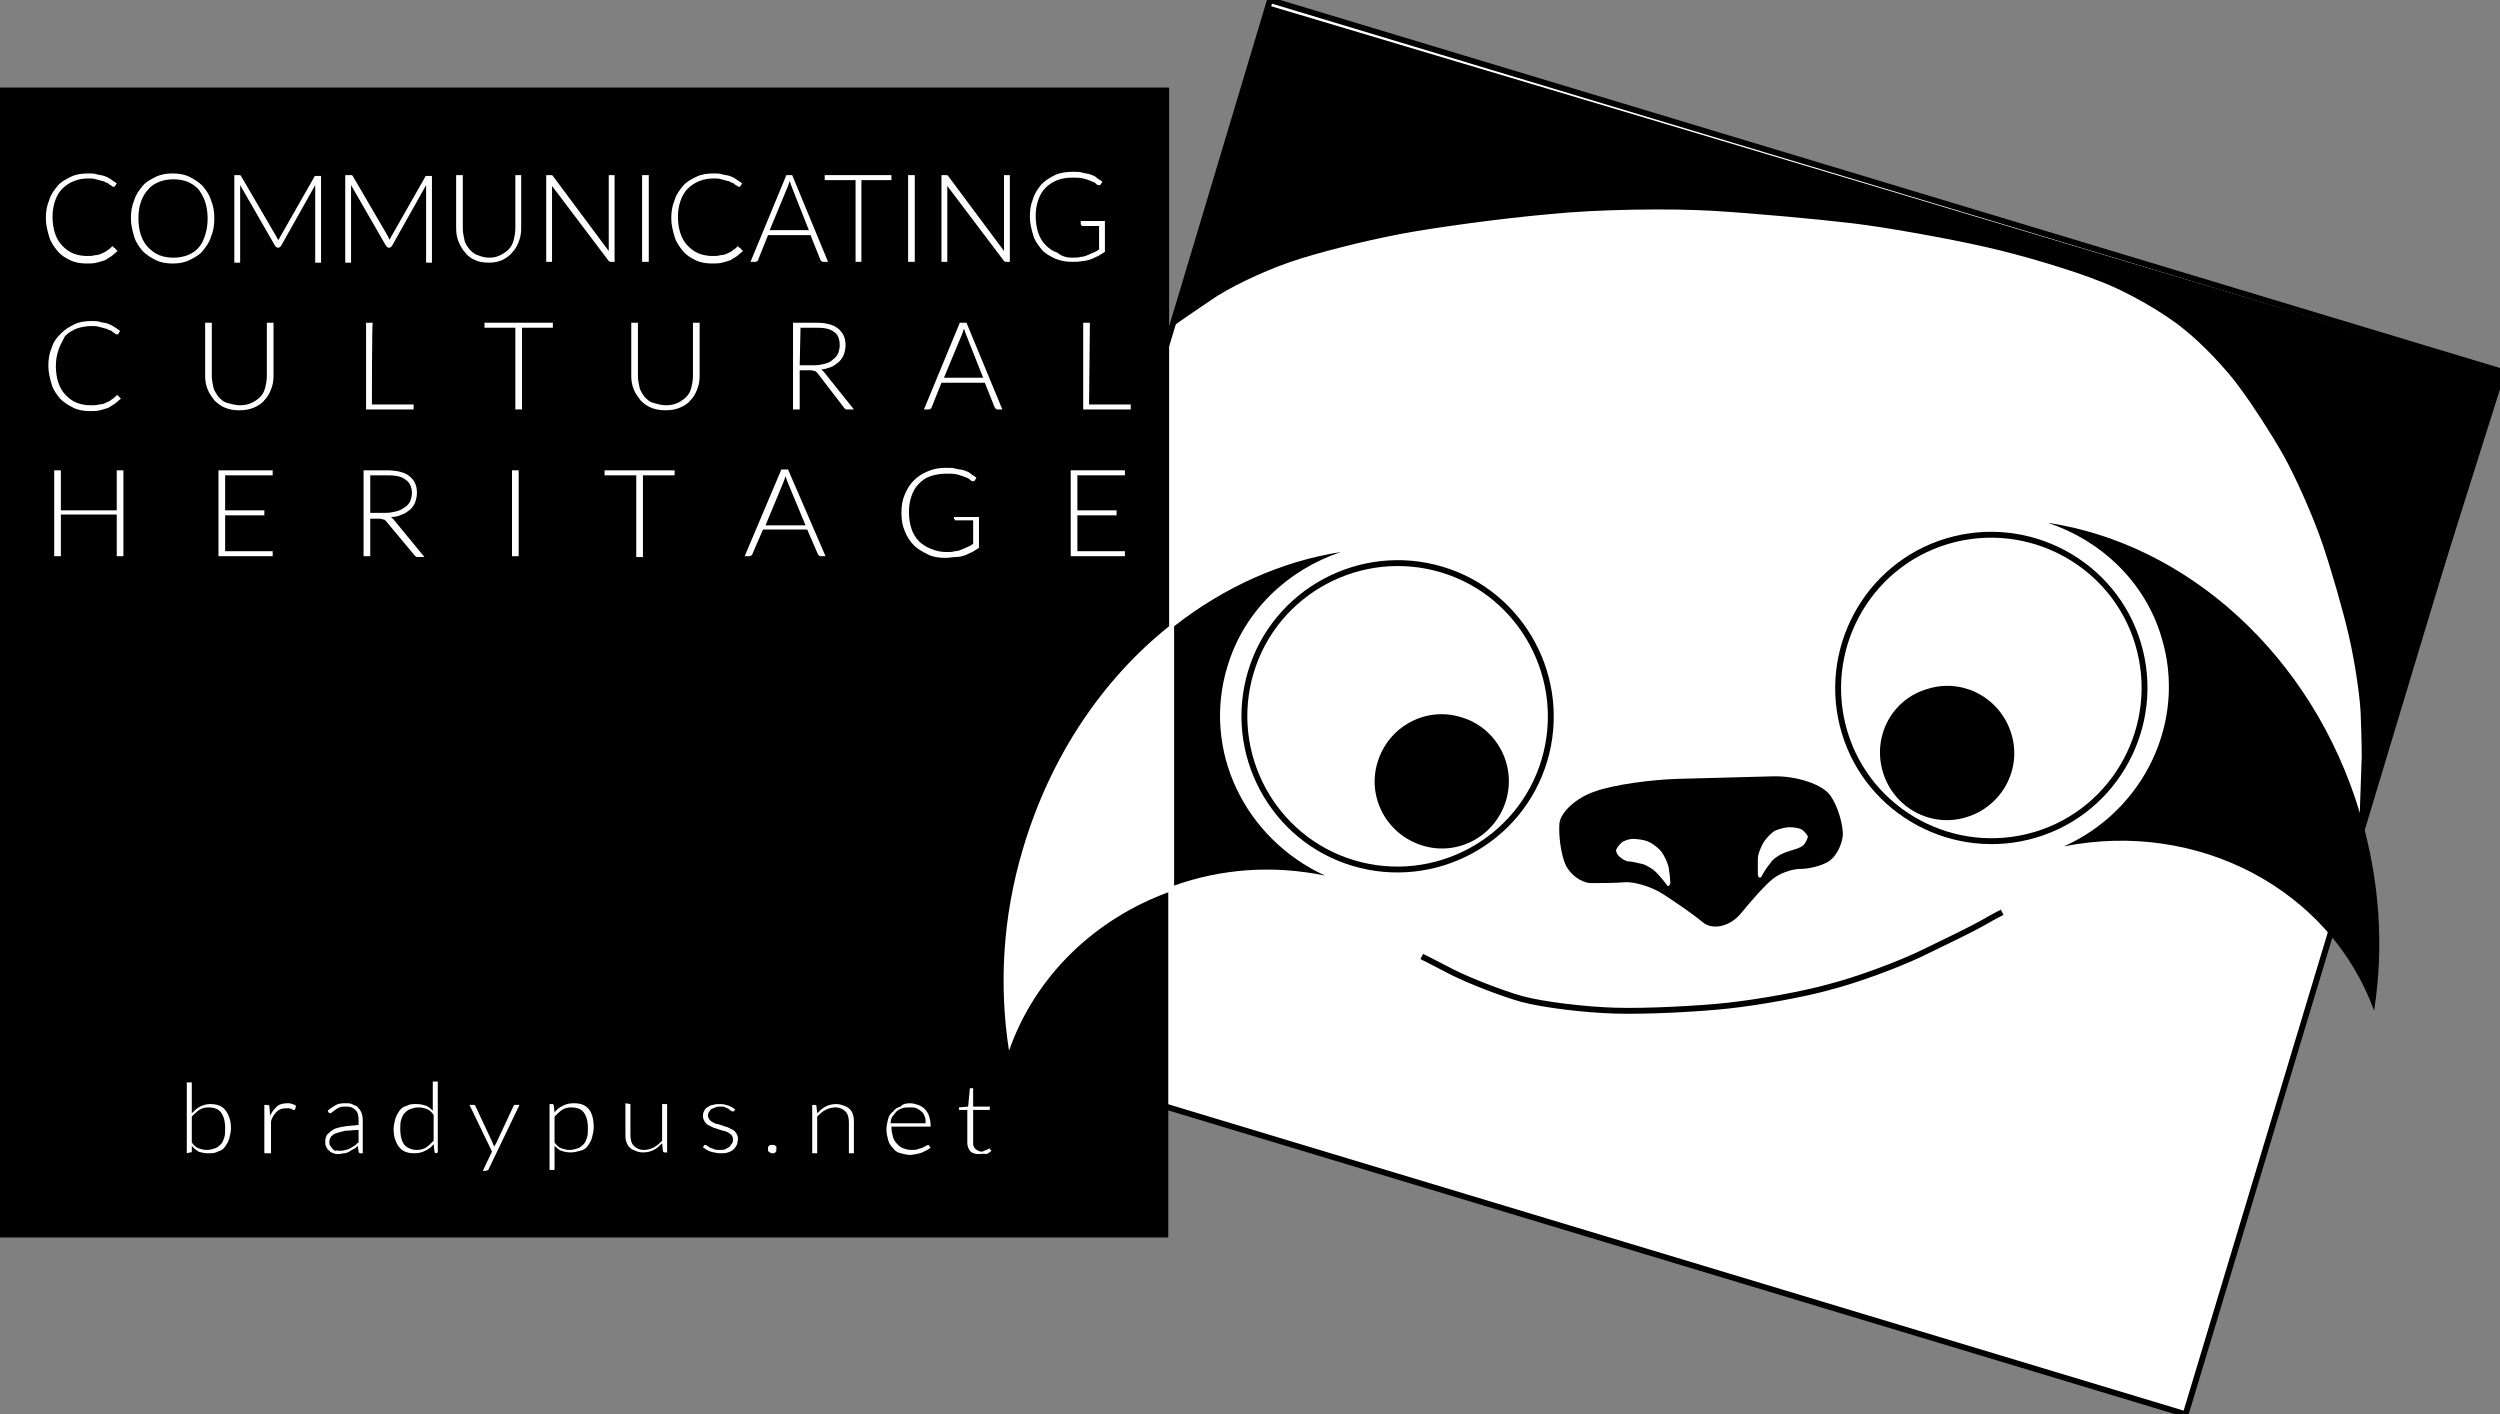 <?xml version="1.0" encoding="utf-8"?>
<!-- Generator: Adobe Illustrator 22.1.0, SVG Export Plug-In . SVG Version: 6.00 Build 0)  -->
<svg version="1.1" id="Layer_1" xmlns="http://www.w3.org/2000/svg" xmlns:xlink="http://www.w3.org/1999/xlink" x="0px" y="0px"
	 viewBox="0 0 299.8 169.6" style="enable-background:new 0 0 299.8 169.6;" xml:space="preserve">
<rect x="0" y="0" width="299.8" height="169.6" fill="#808080" stroke="none"/>
<style type="text/css">
	.st0{fill:#FFFFFF;stroke:#000000;stroke-width:0.705;}
	.st1{fill:none;stroke:#000000;stroke-width:0.705;}
	.st2{stroke:#000000;stroke-width:0.564;}
	.st3{enable-background:new    ;}
	.st4{fill:#FFFFFF;}
</style>
<g id="svg3060" inkscape:version="0.48.0 r9654" sodipodi:docname="Nuovo documento 2" xmlns:cc="http://creativecommons.org/ns#" xmlns:dc="http://purl.org/dc/elements/1.1/" xmlns:inkscape="http://www.inkscape.org/namespaces/inkscape" xmlns:rdf="http://www.w3.org/1999/02/22-rdf-syntax-ns#" xmlns:sodipodi="http://sodipodi.sourceforge.net/DTD/sodipodi-0.dtd" xmlns:svg="http://www.w3.org/2000/svg">
	
		<path id="path2449-1" inkscape:connector-curvature="0" inkscape:export-filename="E:\WWW\GromaOnline\images\BDUS_grey.png" inkscape:export-xdpi="88" inkscape:export-ydpi="88" class="st0" d="
		M262.1,169.6l-147.5-44.5l27.3-90.4L152.3,0l147.5,44.5L262.1,169.6z"/>
	
		<path id="path2459-4" inkscape:connector-curvature="0" inkscape:export-filename="E:\WWW\GromaOnline\images\BDUS_grey.png" inkscape:export-xdpi="88" inkscape:export-ydpi="88" class="st0" d="
		M185.2,91.2c-2.9,9.7-13.2,15.2-22.9,12.3c-9.7-2.9-15.2-13.2-12.3-22.9c2.9-9.7,13.2-15.2,22.9-12.3
		C182.6,71.2,188.1,81.5,185.2,91.2z"/>
	
		<path id="path2473-0" inkscape:connector-curvature="0" inkscape:export-filename="E:\WWW\GromaOnline\images\BDUS_grey.png" inkscape:export-xdpi="88" inkscape:export-ydpi="88" class="st0" d="
		M221.2,87.8c2.9,9.7,13.2,15.2,22.9,12.3c9.7-2.9,15.2-13.2,12.3-22.9c-2.9-9.7-13.2-15.2-22.9-12.3
		C223.8,67.8,218.3,78.1,221.2,87.8z"/>
	
		<path id="path2455-9" inkscape:connector-curvature="0" inkscape:export-filename="E:\WWW\GromaOnline\images\BDUS_grey.png" inkscape:export-xdpi="88" inkscape:export-ydpi="88" class="st1" d="
		M170.5,114.7c0,0,1.6,0.8,3.7,1.9c2,1,5.8,2.5,8.3,3.2c2.6,0.7,7.6,1.3,11.3,1.4c3.6,0.1,9.7-0.2,13.4-0.6
		c3.7-0.4,9.3-1.4,12.4-2.3c3.1-0.8,8-2.6,10.9-4c2.9-1.4,6.2-3,7.4-3.7c1.2-0.7,2.2-1.2,2.2-1.2"/>
	
		<path id="path2453-4" inkscape:connector-curvature="0" inkscape:export-filename="E:\WWW\GromaOnline\images\BDUS_grey.png" inkscape:export-xdpi="88" inkscape:export-ydpi="88" class="st2" d="
		M282.9,108.1l0.6-17.4c0,0,0-1.9-0.1-4.3c0-2.4-0.7-6.9-1.4-10c-0.7-3.1-2.2-8.3-3.3-11.5c-1.1-3.2-3.2-7.9-4.6-10.4
		c-1.4-2.5-3.8-6.2-5.3-8.2c-1.5-2.1-4.5-5.3-6.8-7.1c-2.3-1.9-6.8-4.5-10-5.7c-3.2-1.3-9.5-3.2-14-4.2c-4.5-1-11.6-2.3-15.8-2.8
		c-4.2-0.5-11.8-1.2-16.8-1.5c-5-0.3-13.8-0.2-19.6,0.4c-5.7,0.5-13.8,1.6-18,2.4c-4.2,0.8-10.2,2.3-13.3,3.4
		c-3.2,1.1-7.4,3.1-9.5,4.6c-2.1,1.4-3.8,2.6-3.8,2.6l11.1-37.4L300,45.1l-17.1,54.2"/>
	
		<path id="path2481-8" inkscape:connector-curvature="0" inkscape:export-filename="E:\WWW\GromaOnline\images\BDUS_grey.png" inkscape:export-xdpi="88" inkscape:export-ydpi="88" d="
		M247.5,101.5c9.6-4.3,14.8-15,11.7-25.1c-2-6.7-7.3-11.6-13.6-13.7c16.6,2.5,31.7,15.8,37.4,34.8c2.4,8,2.9,16.1,1.7,23.7
		C279.4,106.6,263.5,98.3,247.5,101.5z"/>
	
		<path id="path2467-8" inkscape:connector-curvature="0" inkscape:export-filename="E:\WWW\GromaOnline\images\BDUS_grey.png" inkscape:export-xdpi="88" inkscape:export-ydpi="88" d="
		M147.2,79.9c2-6.7,7.3-11.6,13.6-13.7c-7.1,1.1-14,4.2-20,8.9v31.1c5.6-2,11.8-2.5,18.1-1.2C149.3,100.6,144.1,90,147.2,79.9"/>
	
		<path id="path2463-2" inkscape:connector-curvature="0" inkscape:export-filename="E:\WWW\GromaOnline\images\BDUS_grey.png" inkscape:export-xdpi="88" inkscape:export-ydpi="88" d="
		M180.6,96c-1.3,4.3-5.8,6.7-10,5.4c-4.3-1.3-6.7-5.8-5.4-10c1.3-4.3,5.8-6.7,10-5.4C179.4,87.2,181.9,91.7,180.6,96z"/>
	
		<path id="path2477-4" inkscape:connector-curvature="0" inkscape:export-filename="E:\WWW\GromaOnline\images\BDUS_grey.png" inkscape:export-xdpi="88" inkscape:export-ydpi="88" d="
		M225.8,92.6c1.3,4.3,5.8,6.7,10,5.4c4.3-1.3,6.7-5.8,5.4-10c-1.3-4.3-5.8-6.7-10-5.4C226.9,83.8,224.5,88.3,225.8,92.6z"/>
	
		<path id="path2565-5" inkscape:connector-curvature="0" inkscape:export-filename="E:\WWW\GromaOnline\images\BDUS_grey.png" inkscape:export-xdpi="88" inkscape:export-ydpi="88" d="
		M216.4,101.2c-0.2,0.3-0.7,0.5-1,0.6c-0.3,0.1-1,0.3-1.5,0.5c-0.5,0.2-1.3,0.7-1.6,1.2c-0.4,0.5-0.8,1.1-1,1.5
		c-0.2,0.4-0.4,0.3-0.5-0.1c0-0.5,0-1.3,0-1.9c0-0.6,0.4-1.5,0.7-2c0.3-0.5,1-1.2,1.4-1.4c0.5-0.2,1.2-0.4,1.7-0.4
		c0.5,0,1.2,0.1,1.5,0.3c0.3,0.2,0.6,0.6,0.7,0.8C216.8,100.5,216.6,100.9,216.4,101.2 M199.8,106c-0.3-0.4-0.8-1-1.2-1.4
		c-0.4-0.4-1.2-0.9-1.7-1c-0.5-0.1-1.2-0.3-1.6-0.3c-0.3,0-0.8-0.3-1-0.5c-0.3-0.2-0.5-0.6-0.5-0.8c0-0.2,0.3-0.6,0.6-0.9
		c0.3-0.3,1-0.5,1.4-0.5c0.5,0,1.3,0.1,1.8,0.3c0.5,0.2,1.2,0.7,1.6,1.2c0.4,0.5,0.8,1.4,0.9,1.9c0.1,0.6,0.2,1.4,0.2,1.9
		C200.2,106.3,200,106.4,199.8,106 M219.5,95.4c-0.9-1.3-4-2.4-7-2.3c-3,0.1-8.1,0.2-11.3,0.3c-3.2,0.1-7.7,0.7-9.9,1.5
		c-2.2,0.7-4.2,2.5-4.3,3.9c-0.1,1.5,0.2,3.6,0.7,4.8c0.5,1.2,1.8,2.2,3,2.3c1.2,0,3,0,4.1-0.1c1.1-0.1,3.2,0.5,4.6,1.4
		c1.4,0.9,3.6,2.4,4.8,3.4c1.2,1,3.3,0.5,4.6-1.1c1.3-1.6,3-3.5,3.8-4.1c0.7-0.6,2.2-1.2,3.3-1.2c1.1,0,2.6-0.4,3.4-0.9
		c0.8-0.5,1.6-1.9,1.7-3.2C221,98.8,220.4,96.7,219.5,95.4"/>
	<g>
		
			<path id="path2465-7" inkscape:connector-curvature="0" inkscape:export-filename="E:\WWW\GromaOnline\images\BDUS_grey.png" inkscape:export-xdpi="88" inkscape:export-ydpi="88" d="
			M121,126c-1.2-7.7-0.8-16,1.7-24.3c3.3-11.1,9.6-20.3,17.5-26.6V10.5H0v137.9h140.1V107C131.4,110.2,124.2,116.9,121,126"/>
		<g>
			<g class="st3">
				<path class="st4" d="M14.8,66.7h-0.8v-5H7.3v5H6.5V56.4h0.8v4.8h6.7v-4.8h0.8C14.8,56.4,14.8,66.7,14.8,66.7z"/>
				<path class="st4" d="M32.7,56.4V57H27v4.2h4.7v0.6H27v4.3h5.7v0.6h-6.5V56.4H32.7z"/>
				<path class="st4" d="M44.4,62v4.7h-0.8V56.4h2.7c1.2,0,2.2,0.2,2.8,0.7c0.6,0.5,0.9,1.1,0.9,2c0,0.4-0.1,0.8-0.2,1.1
					c-0.1,0.3-0.3,0.6-0.6,0.9c-0.3,0.2-0.6,0.5-1,0.6c-0.4,0.2-0.8,0.3-1.3,0.3c0.1,0.1,0.2,0.2,0.3,0.3l3.7,4.5h-0.7
					c-0.1,0-0.2,0-0.2,0c-0.1,0-0.1-0.1-0.2-0.1l-3.5-4.2c-0.1-0.1-0.2-0.2-0.3-0.2c-0.1,0-0.3-0.1-0.5-0.1H44.4z M44.4,61.5h1.9
					c0.5,0,0.9-0.1,1.3-0.2c0.4-0.1,0.7-0.3,1-0.5c0.3-0.2,0.5-0.5,0.6-0.7c0.1-0.3,0.2-0.6,0.2-1c0-0.7-0.3-1.3-0.8-1.6
					c-0.5-0.4-1.2-0.5-2.2-0.5h-2L44.4,61.5L44.4,61.5z"/>
				<path class="st4" d="M62.2,66.7h-0.8V56.4h0.8V66.7z"/>
				<path class="st4" d="M80.9,56.4V57h-3.8v9.8h-0.8V57h-3.8v-0.6C72.5,56.4,80.9,56.4,80.9,56.4z"/>
				<path class="st4" d="M99,66.7h-0.6c-0.1,0-0.1,0-0.2-0.1c0,0-0.1-0.1-0.1-0.1l-1.3-3h-5.3l-1.3,3c0,0.1-0.1,0.1-0.1,0.1
					c-0.1,0-0.1,0.1-0.2,0.1h-0.6l4.4-10.4h0.8L99,66.7z M91.8,63h4.8l-2.2-5.3c0-0.1-0.1-0.2-0.1-0.3c0-0.1-0.1-0.2-0.1-0.3
					c0,0.1-0.1,0.2-0.1,0.3c0,0.1-0.1,0.2-0.1,0.3L91.8,63z"/>
				<path class="st4" d="M113.5,66.2c0.4,0,0.7,0,1-0.1c0.3,0,0.6-0.1,0.8-0.2c0.3-0.1,0.5-0.2,0.7-0.3c0.2-0.1,0.5-0.2,0.7-0.4
					v-2.8h-2.1c-0.1,0-0.1,0-0.1-0.1c0,0-0.1-0.1-0.1-0.1V62h3v3.7c-0.3,0.2-0.5,0.3-0.8,0.5c-0.3,0.1-0.6,0.3-0.9,0.4
					c-0.3,0.1-0.7,0.2-1.1,0.2s-0.8,0.1-1.2,0.1c-0.8,0-1.5-0.1-2.1-0.4c-0.6-0.3-1.2-0.6-1.7-1.1c-0.5-0.5-0.8-1-1.1-1.7
					c-0.3-0.7-0.4-1.4-0.4-2.2c0-0.8,0.1-1.5,0.4-2.2c0.3-0.7,0.6-1.2,1.1-1.7c0.5-0.5,1-0.8,1.7-1.1c0.7-0.3,1.4-0.4,2.2-0.4
					c0.4,0,0.8,0,1.1,0.1c0.3,0.1,0.7,0.1,1,0.2c0.3,0.1,0.6,0.2,0.8,0.4s0.5,0.3,0.7,0.5l-0.2,0.3c0,0.1-0.1,0.1-0.2,0.1
					c0,0-0.1,0-0.1,0c-0.1,0-0.2-0.1-0.3-0.2c-0.1-0.1-0.3-0.2-0.6-0.3c-0.2-0.1-0.6-0.2-0.9-0.3c-0.4-0.1-0.8-0.1-1.3-0.1
					c-0.7,0-1.3,0.1-1.9,0.3c-0.6,0.2-1,0.5-1.4,0.9c-0.4,0.4-0.7,0.9-0.9,1.5c-0.2,0.6-0.3,1.2-0.3,1.9c0,0.7,0.1,1.4,0.3,2
					c0.2,0.6,0.5,1.1,0.9,1.5c0.4,0.4,0.9,0.7,1.4,0.9C112.3,66.1,112.9,66.2,113.5,66.2z"/>
				<path class="st4" d="M134.9,56.4V57h-5.7v4.2h4.7v0.6h-4.7v4.3h5.7v0.6h-6.5V56.4H134.9z"/>
			</g>
			<g class="st3">
				<path class="st4" d="M14.1,47.4c0,0,0.1,0,0.1,0.1l0.3,0.3c-0.2,0.2-0.5,0.4-0.7,0.6c-0.3,0.2-0.5,0.3-0.8,0.5
					c-0.3,0.1-0.6,0.2-1,0.3c-0.4,0.1-0.8,0.1-1.2,0.1c-0.7,0-1.4-0.1-2-0.4s-1.1-0.6-1.6-1.1c-0.4-0.5-0.8-1-1-1.7
					c-0.2-0.7-0.4-1.4-0.4-2.2c0-0.8,0.1-1.5,0.4-2.2c0.2-0.7,0.6-1.2,1.1-1.7c0.5-0.5,1-0.8,1.6-1.1s1.3-0.4,2.1-0.4
					c0.4,0,0.7,0,1,0.1c0.3,0.1,0.6,0.1,0.9,0.2c0.3,0.1,0.5,0.2,0.8,0.4s0.5,0.3,0.7,0.5l-0.2,0.3c0,0.1-0.1,0.1-0.2,0.1
					c0,0-0.1,0-0.2-0.1c-0.1-0.1-0.2-0.1-0.3-0.2c-0.1-0.1-0.2-0.2-0.4-0.2c-0.2-0.1-0.3-0.2-0.5-0.2c-0.2-0.1-0.4-0.1-0.7-0.2
					c-0.3-0.1-0.6-0.1-0.9-0.1c-0.6,0-1.2,0.1-1.8,0.3c-0.5,0.2-1,0.5-1.4,0.9C7.5,40.9,7.2,41.4,7,42c-0.2,0.6-0.3,1.2-0.3,1.9
					c0,0.7,0.1,1.4,0.3,2c0.2,0.6,0.5,1.1,0.9,1.5c0.4,0.4,0.8,0.7,1.3,0.9c0.5,0.2,1.1,0.3,1.7,0.3c0.4,0,0.7,0,1-0.1
					c0.3,0,0.6-0.1,0.8-0.2c0.2-0.1,0.5-0.2,0.7-0.4c0.2-0.1,0.4-0.3,0.6-0.5C14,47.4,14,47.4,14.1,47.4
					C14.1,47.4,14.1,47.4,14.1,47.4z"/>
				<path class="st4" d="M28.8,48.6c0.5,0,1-0.1,1.4-0.3c0.4-0.2,0.7-0.4,1-0.7c0.3-0.3,0.5-0.7,0.6-1.1c0.1-0.4,0.2-0.9,0.2-1.4
					v-6.4h0.8v6.4c0,0.6-0.1,1.1-0.3,1.6c-0.2,0.5-0.4,0.9-0.8,1.3c-0.3,0.4-0.8,0.7-1.3,0.9c-0.5,0.2-1,0.3-1.7,0.3
					s-1.2-0.1-1.7-0.3c-0.5-0.2-0.9-0.5-1.3-0.9c-0.3-0.4-0.6-0.8-0.8-1.3c-0.2-0.5-0.3-1-0.3-1.6v-6.4h0.8v6.4
					c0,0.5,0.1,0.9,0.2,1.4c0.1,0.4,0.4,0.8,0.6,1.1c0.3,0.3,0.6,0.6,1,0.7C27.9,48.5,28.3,48.6,28.8,48.6z"/>
				<path class="st4" d="M44.6,48.5h5v0.6h-5.7V38.7h0.8C44.6,38.7,44.6,48.5,44.6,48.5z"/>
				<path class="st4" d="M66.3,38.7v0.6h-3.7v9.8h-0.8v-9.8h-3.7v-0.6H66.3z"/>
				<path class="st4" d="M79.9,48.6c0.5,0,1-0.1,1.4-0.3s0.7-0.4,1-0.7c0.3-0.3,0.5-0.7,0.6-1.1c0.1-0.4,0.2-0.9,0.2-1.4v-6.4h0.8
					v6.4c0,0.6-0.1,1.1-0.3,1.6c-0.2,0.5-0.4,0.9-0.8,1.3c-0.3,0.4-0.8,0.7-1.3,0.9c-0.5,0.2-1,0.3-1.7,0.3s-1.2-0.1-1.7-0.3
					c-0.5-0.2-0.9-0.5-1.3-0.9c-0.3-0.4-0.6-0.8-0.8-1.3c-0.2-0.5-0.3-1-0.3-1.6v-6.4h0.8v6.4c0,0.5,0.1,0.9,0.2,1.4
					c0.1,0.4,0.4,0.8,0.6,1.1c0.3,0.3,0.6,0.6,1,0.7C79,48.5,79.4,48.6,79.9,48.6z"/>
				<path class="st4" d="M95.9,44.4v4.7h-0.8V38.7h2.7c1.2,0,2.1,0.2,2.7,0.7c0.6,0.5,0.9,1.1,0.9,2c0,0.4-0.1,0.8-0.2,1.1
					c-0.1,0.3-0.3,0.6-0.6,0.9c-0.3,0.2-0.6,0.5-0.9,0.6s-0.8,0.3-1.2,0.3c0.1,0.1,0.2,0.2,0.3,0.3l3.6,4.5h-0.7c-0.1,0-0.1,0-0.2,0
					c-0.1,0-0.1-0.1-0.2-0.1L98,44.7c-0.1-0.1-0.2-0.2-0.3-0.2c-0.1,0-0.2-0.1-0.5-0.1C97.3,44.4,95.9,44.4,95.9,44.4z M95.9,43.8
					h1.8c0.5,0,0.9-0.1,1.3-0.2c0.4-0.1,0.7-0.3,0.9-0.5c0.3-0.2,0.5-0.5,0.6-0.7c0.1-0.3,0.2-0.6,0.2-1c0-0.7-0.2-1.3-0.7-1.6
					c-0.5-0.4-1.2-0.5-2.1-0.5h-1.9L95.9,43.8L95.9,43.8z"/>
				<path class="st4" d="M120.2,49.1h-0.6c-0.1,0-0.1,0-0.2-0.1c0,0-0.1-0.1-0.1-0.1l-1.2-3h-5.2l-1.2,3c0,0.1-0.1,0.1-0.1,0.1
					c0,0-0.1,0.1-0.2,0.1h-0.6l4.3-10.4h0.8L120.2,49.1z M113.2,45.3h4.7l-2.1-5.3c0-0.1-0.1-0.2-0.1-0.3c0-0.1-0.1-0.2-0.1-0.3
					c0,0.1-0.1,0.2-0.1,0.3c0,0.1-0.1,0.2-0.1,0.3L113.2,45.3z"/>
				<path class="st4" d="M130.6,48.5h5v0.6h-5.7V38.7h0.8L130.6,48.5L130.6,48.5z"/>
			</g>
			<g class="st3">
				<path class="st4" d="M13.7,29.7c0,0,0.1,0,0.1,0.1l0.3,0.3c-0.2,0.2-0.5,0.4-0.7,0.6c-0.3,0.2-0.5,0.3-0.8,0.5
					c-0.3,0.1-0.6,0.2-1,0.3c-0.4,0.1-0.8,0.1-1.2,0.1c-0.7,0-1.4-0.1-2-0.4c-0.6-0.3-1.1-0.6-1.5-1.1c-0.4-0.5-0.8-1-1-1.7
					c-0.2-0.7-0.4-1.4-0.4-2.2c0-0.8,0.1-1.5,0.4-2.2c0.2-0.7,0.6-1.2,1-1.7c0.4-0.5,1-0.8,1.6-1.1c0.6-0.3,1.3-0.4,2.1-0.4
					c0.4,0,0.7,0,1,0.1c0.3,0.1,0.6,0.1,0.9,0.2c0.3,0.1,0.5,0.2,0.8,0.4c0.2,0.2,0.5,0.3,0.7,0.5l-0.2,0.3c0,0.1-0.1,0.1-0.2,0.1
					c0,0-0.1,0-0.2-0.1c-0.1-0.1-0.2-0.1-0.3-0.2s-0.2-0.2-0.4-0.2c-0.1-0.1-0.3-0.2-0.5-0.2c-0.2-0.1-0.4-0.1-0.7-0.2
					c-0.3-0.1-0.6-0.1-0.9-0.1c-0.6,0-1.2,0.1-1.7,0.3c-0.5,0.2-1,0.5-1.4,0.9c-0.4,0.4-0.7,0.9-0.9,1.5c-0.2,0.6-0.3,1.2-0.3,1.9
					c0,0.7,0.1,1.4,0.3,2c0.2,0.6,0.5,1.1,0.9,1.5c0.4,0.4,0.8,0.7,1.3,0.9c0.5,0.2,1.1,0.3,1.6,0.3c0.4,0,0.7,0,1-0.1
					c0.3,0,0.6-0.1,0.8-0.2c0.2-0.1,0.5-0.2,0.7-0.4c0.2-0.1,0.4-0.3,0.6-0.5C13.6,29.7,13.6,29.7,13.7,29.7
					C13.6,29.7,13.6,29.7,13.7,29.7z"/>
				<path class="st4" d="M25.7,26.2c0,0.8-0.1,1.5-0.4,2.2c-0.2,0.7-0.6,1.2-1,1.7c-0.4,0.5-1,0.8-1.6,1.1s-1.3,0.4-2,0.4
					c-0.7,0-1.4-0.1-2-0.4c-0.6-0.3-1.1-0.6-1.6-1.1c-0.4-0.5-0.8-1-1-1.7c-0.2-0.7-0.4-1.4-0.4-2.2c0-0.8,0.1-1.5,0.4-2.2
					c0.2-0.7,0.6-1.2,1-1.7c0.4-0.5,1-0.8,1.6-1.1s1.3-0.4,2-0.4c0.7,0,1.4,0.1,2,0.4c0.6,0.3,1.1,0.6,1.6,1.1c0.4,0.5,0.8,1,1,1.7
					C25.6,24.7,25.7,25.4,25.7,26.2z M24.9,26.2c0-0.7-0.1-1.4-0.3-2c-0.2-0.6-0.5-1.1-0.8-1.5c-0.4-0.4-0.8-0.7-1.3-0.9
					c-0.5-0.2-1.1-0.3-1.7-0.3c-0.6,0-1.2,0.1-1.7,0.3c-0.5,0.2-1,0.5-1.3,0.9c-0.4,0.4-0.7,0.9-0.9,1.5c-0.2,0.6-0.3,1.2-0.3,2
					c0,0.7,0.1,1.4,0.3,2c0.2,0.6,0.5,1.1,0.9,1.5c0.4,0.4,0.8,0.7,1.3,0.9c0.5,0.2,1.1,0.3,1.7,0.3c0.6,0,1.2-0.1,1.7-0.3
					c0.5-0.2,1-0.5,1.3-0.9c0.4-0.4,0.6-0.9,0.8-1.5S24.9,26.9,24.9,26.2z"/>
				<path class="st4" d="M33.4,28.8c0-0.1,0.1-0.2,0.1-0.2c0-0.1,0.1-0.1,0.1-0.2l4.1-7.2c0-0.1,0.1-0.1,0.1-0.1s0.1,0,0.2,0h0.5
					v10.4h-0.7v-8.9c0-0.1,0-0.3,0-0.4l-4.1,7.3c-0.1,0.1-0.2,0.2-0.3,0.2h-0.1c-0.1,0-0.2-0.1-0.3-0.2l-4.2-7.3c0,0.1,0,0.3,0,0.4
					v8.9h-0.7V21h0.5c0.1,0,0.1,0,0.2,0c0,0,0.1,0.1,0.1,0.1l4.2,7.2C33.2,28.5,33.3,28.7,33.4,28.8z"/>
				<path class="st4" d="M46.7,28.8c0-0.1,0.1-0.2,0.1-0.2c0-0.1,0.1-0.1,0.1-0.2l4.1-7.2c0-0.1,0.1-0.1,0.1-0.1c0,0,0.1,0,0.2,0
					h0.5v10.4h-0.7v-8.9c0-0.1,0-0.3,0-0.4l-4.1,7.3c-0.1,0.1-0.2,0.2-0.3,0.2h-0.1c-0.1,0-0.2-0.1-0.3-0.2l-4.2-7.3
					c0,0.1,0,0.3,0,0.4v8.9h-0.7V21H42c0.1,0,0.1,0,0.2,0c0,0,0.1,0.1,0.1,0.1l4.2,7.2C46.6,28.5,46.7,28.7,46.7,28.8z"/>
				<path class="st4" d="M58.7,30.9c0.5,0,0.9-0.1,1.3-0.3c0.4-0.2,0.7-0.4,1-0.7c0.3-0.3,0.5-0.7,0.6-1.1c0.1-0.4,0.2-0.9,0.2-1.4
					V21h0.7v6.4c0,0.6-0.1,1.1-0.3,1.6s-0.4,0.9-0.8,1.3c-0.3,0.4-0.8,0.7-1.2,0.9c-0.5,0.2-1,0.3-1.6,0.3c-0.6,0-1.2-0.1-1.6-0.3
					c-0.5-0.2-0.9-0.5-1.2-0.9C55.5,30,55.2,29.5,55,29s-0.3-1-0.3-1.6V21h0.8v6.4c0,0.5,0.1,0.9,0.2,1.4s0.4,0.8,0.6,1.1
					c0.3,0.3,0.6,0.6,1,0.7C57.8,30.8,58.2,30.9,58.7,30.9z"/>
				<path class="st4" d="M66.2,21c0,0,0.1,0.1,0.1,0.1l6.7,9c0-0.1,0-0.3,0-0.4V21h0.7v10.4h-0.4c-0.1,0-0.2,0-0.3-0.1l-6.8-9
					c0,0.1,0,0.3,0,0.4v8.7h-0.7V21H66C66.1,21,66.1,21,66.2,21z"/>
				<path class="st4" d="M77.8,31.4H77V21h0.8V31.4z"/>
				<path class="st4" d="M88.7,29.7c0,0,0.1,0,0.1,0.1l0.3,0.3c-0.2,0.2-0.5,0.4-0.7,0.6c-0.3,0.2-0.5,0.3-0.8,0.5
					c-0.3,0.1-0.6,0.2-1,0.3c-0.4,0.1-0.8,0.1-1.2,0.1c-0.7,0-1.4-0.1-2-0.4c-0.6-0.3-1.1-0.6-1.5-1.1c-0.4-0.5-0.8-1-1-1.7
					c-0.2-0.7-0.4-1.4-0.4-2.2c0-0.8,0.1-1.5,0.4-2.2c0.2-0.7,0.6-1.2,1-1.7c0.4-0.5,1-0.8,1.6-1.1c0.6-0.3,1.3-0.4,2.1-0.4
					c0.4,0,0.7,0,1,0.1c0.3,0.1,0.6,0.1,0.9,0.2c0.3,0.1,0.5,0.2,0.8,0.4c0.2,0.2,0.5,0.3,0.7,0.5l-0.2,0.3c0,0.1-0.1,0.1-0.2,0.1
					c0,0-0.1,0-0.2-0.1c-0.1-0.1-0.2-0.1-0.3-0.2c-0.1-0.1-0.2-0.2-0.4-0.2c-0.1-0.1-0.3-0.2-0.5-0.2c-0.2-0.1-0.4-0.1-0.7-0.2
					c-0.3-0.1-0.6-0.1-0.9-0.1c-0.6,0-1.2,0.1-1.7,0.3c-0.5,0.2-1,0.5-1.4,0.9c-0.4,0.4-0.7,0.9-0.9,1.5c-0.2,0.6-0.3,1.2-0.3,1.9
					c0,0.7,0.1,1.4,0.3,2c0.2,0.6,0.5,1.1,0.9,1.5c0.4,0.4,0.8,0.7,1.3,0.9s1.1,0.3,1.6,0.3c0.4,0,0.7,0,1-0.1
					c0.3,0,0.6-0.1,0.8-0.2c0.2-0.1,0.5-0.2,0.7-0.4c0.2-0.1,0.4-0.3,0.6-0.5C88.6,29.7,88.6,29.7,88.7,29.7
					C88.6,29.7,88.7,29.7,88.7,29.7z"/>
				<path class="st4" d="M99.3,31.4h-0.6c-0.1,0-0.1,0-0.2-0.1c0,0-0.1-0.1-0.1-0.1l-1.2-3h-5.1l-1.2,3c0,0.1-0.1,0.1-0.1,0.1
					c0,0-0.1,0.1-0.2,0.1H90L94.3,21H95L99.3,31.4z M92.3,27.6H97l-2.1-5.3c0-0.1-0.1-0.2-0.1-0.3c0-0.1-0.1-0.2-0.1-0.3
					c0,0.1-0.1,0.2-0.1,0.3c0,0.1-0.1,0.2-0.1,0.3L92.3,27.6z"/>
				<path class="st4" d="M106.9,21v0.6h-3.6v9.8h-0.7v-9.8h-3.7V21H106.9z"/>
				<path class="st4" d="M109.7,31.4h-0.8V21h0.8V31.4z"/>
				<path class="st4" d="M113.6,21c0,0,0.1,0.1,0.1,0.1l6.7,9c0-0.1,0-0.3,0-0.4V21h0.7v10.4h-0.4c-0.1,0-0.2,0-0.3-0.1l-6.8-9
					c0,0.1,0,0.3,0,0.4v8.7h-0.7V21h0.4C113.5,21,113.6,21,113.6,21z"/>
				<path class="st4" d="M128.6,30.9c0.4,0,0.7,0,1-0.1c0.3,0,0.6-0.1,0.8-0.2s0.5-0.2,0.7-0.3c0.2-0.1,0.5-0.2,0.7-0.4v-2.8h-2
					c-0.1,0-0.1,0-0.1-0.1c0,0-0.1-0.1-0.1-0.1v-0.4h2.9v3.7c-0.3,0.2-0.5,0.3-0.8,0.5c-0.3,0.1-0.6,0.3-0.9,0.4
					c-0.3,0.1-0.7,0.2-1,0.2c-0.4,0.1-0.8,0.1-1.2,0.1c-0.7,0-1.4-0.1-2.1-0.4c-0.6-0.3-1.2-0.6-1.6-1.1c-0.4-0.5-0.8-1-1-1.7
					c-0.2-0.7-0.4-1.4-0.4-2.2c0-0.8,0.1-1.5,0.4-2.2c0.2-0.7,0.6-1.2,1-1.7c0.5-0.5,1-0.8,1.6-1.1c0.6-0.3,1.4-0.4,2.2-0.4
					c0.4,0,0.8,0,1.1,0.1c0.3,0.1,0.6,0.1,0.9,0.2c0.3,0.1,0.6,0.2,0.8,0.4c0.2,0.2,0.5,0.3,0.7,0.5l-0.2,0.3c0,0.1-0.1,0.1-0.2,0.1
					c0,0-0.1,0-0.1,0c-0.1,0-0.2-0.1-0.3-0.2c-0.1-0.1-0.3-0.2-0.6-0.3c-0.2-0.1-0.5-0.2-0.9-0.3c-0.4-0.1-0.8-0.1-1.3-0.1
					c-0.7,0-1.3,0.1-1.8,0.3c-0.5,0.2-1,0.5-1.4,0.9c-0.4,0.4-0.7,0.9-0.9,1.5c-0.2,0.6-0.3,1.2-0.3,1.9c0,0.7,0.1,1.4,0.3,2
					c0.2,0.6,0.5,1.1,0.9,1.5c0.4,0.4,0.8,0.7,1.4,0.9C127.4,30.8,128,30.9,128.6,30.9z"/>
			</g>
			<g class="st3">
				<path class="st4" d="M22.4,138.3v-8.5H23l0,3.7c0.3-0.3,0.6-0.6,1-0.8c0.4-0.2,0.8-0.3,1.2-0.3c0.8,0,1.4,0.2,1.8,0.7
					c0.4,0.5,0.7,1.2,0.7,2.2c0,0.4-0.1,0.8-0.2,1.2c-0.1,0.4-0.3,0.7-0.5,1c-0.2,0.3-0.5,0.5-0.9,0.6c-0.3,0.2-0.7,0.2-1.2,0.2
					c-0.4,0-0.8-0.1-1.1-0.2c-0.3-0.2-0.6-0.4-0.8-0.7l0,0.7c0,0.1-0.1,0.1-0.2,0.1L22.4,138.3L22.4,138.3z M25,132.8
					c-0.4,0-0.8,0.1-1.1,0.3c-0.3,0.2-0.6,0.5-0.9,0.8v3.1c0.2,0.3,0.5,0.6,0.8,0.7c0.3,0.1,0.6,0.2,1,0.2c0.4,0,0.7-0.1,1-0.2
					c0.3-0.1,0.5-0.3,0.7-0.5c0.2-0.2,0.3-0.5,0.4-0.8c0.1-0.3,0.1-0.7,0.1-1.1c0-0.9-0.2-1.5-0.5-1.9C26.2,133,25.7,132.8,25,132.8
					z"/>
				<path class="st4" d="M31.7,138.3v-5.8H32c0.1,0,0.1,0,0.2,0c0,0,0,0.1,0.1,0.1l0.1,1.2c0.2-0.5,0.5-0.8,0.8-1.1
					c0.3-0.3,0.8-0.4,1.3-0.4c0.2,0,0.4,0,0.5,0.1c0.2,0,0.3,0.1,0.5,0.2l-0.1,0.4c0,0.1-0.1,0.1-0.1,0.1c0,0-0.1,0-0.1,0
					c0,0-0.1,0-0.2-0.1s-0.2,0-0.3-0.1c-0.1,0-0.2,0-0.3,0c-0.5,0-0.9,0.1-1.2,0.4c-0.3,0.3-0.6,0.7-0.7,1.2v3.8L31.7,138.3
					L31.7,138.3z"/>
				<path class="st4" d="M43.2,138.3c-0.1,0-0.2-0.1-0.2-0.2l-0.1-0.7c-0.2,0.2-0.3,0.3-0.5,0.4c-0.2,0.1-0.4,0.2-0.5,0.3
					c-0.2,0.1-0.4,0.2-0.6,0.2c-0.2,0-0.5,0.1-0.7,0.1c-0.2,0-0.4,0-0.6-0.1c-0.2-0.1-0.4-0.1-0.5-0.3c-0.2-0.1-0.3-0.3-0.4-0.5
					c-0.1-0.2-0.1-0.4-0.1-0.7c0-0.2,0.1-0.5,0.2-0.7c0.2-0.2,0.4-0.4,0.7-0.6c0.3-0.2,0.7-0.3,1.3-0.4c0.5-0.1,1.1-0.1,1.8-0.2
					v-0.6c0-0.5-0.1-1-0.4-1.2c-0.3-0.3-0.6-0.4-1.1-0.4c-0.3,0-0.6,0-0.8,0.1c-0.2,0.1-0.4,0.2-0.5,0.3c-0.1,0.1-0.3,0.2-0.4,0.3
					c-0.1,0.1-0.2,0.1-0.2,0.1c-0.1,0-0.1,0-0.2-0.1l-0.1-0.2c0.3-0.3,0.7-0.5,1-0.7c0.4-0.2,0.8-0.2,1.2-0.2c0.3,0,0.6,0,0.9,0.2
					c0.3,0.1,0.5,0.2,0.6,0.4c0.2,0.2,0.3,0.4,0.4,0.7c0.1,0.3,0.1,0.6,0.1,0.9v3.8L43.2,138.3L43.2,138.3z M40.7,138
					c0.2,0,0.5,0,0.7-0.1c0.2,0,0.4-0.1,0.6-0.2c0.2-0.1,0.3-0.2,0.5-0.3c0.2-0.1,0.3-0.3,0.5-0.4v-1.5c-0.6,0-1.1,0.1-1.6,0.1
					c-0.4,0.1-0.8,0.2-1.1,0.3c-0.3,0.1-0.5,0.3-0.6,0.4c-0.1,0.2-0.2,0.3-0.2,0.6c0,0.2,0,0.4,0.1,0.5c0.1,0.1,0.2,0.3,0.3,0.4
					c0.1,0.1,0.2,0.2,0.4,0.2C40.4,137.9,40.5,138,40.7,138z"/>
				<path class="st4" d="M52.3,138.3c-0.1,0-0.2-0.1-0.2-0.2l-0.1-0.9c-0.3,0.4-0.6,0.6-1,0.8c-0.4,0.2-0.8,0.3-1.3,0.3
					c-0.8,0-1.4-0.2-1.8-0.7c-0.4-0.5-0.7-1.2-0.7-2.2c0-0.4,0.1-0.8,0.2-1.2c0.1-0.4,0.3-0.7,0.5-1c0.2-0.3,0.5-0.5,0.9-0.6
					c0.3-0.2,0.7-0.2,1.2-0.2c0.4,0,0.8,0.1,1.1,0.2c0.3,0.1,0.6,0.4,0.8,0.6v-3.5h0.6v8.5L52.3,138.3L52.3,138.3z M50,137.9
					c0.4,0,0.8-0.1,1.1-0.3c0.3-0.2,0.6-0.5,0.9-0.8v-3.1c-0.2-0.3-0.5-0.6-0.8-0.7c-0.3-0.1-0.6-0.2-1-0.2c-0.4,0-0.7,0.1-1,0.2
					c-0.3,0.1-0.5,0.3-0.7,0.5c-0.2,0.2-0.3,0.5-0.4,0.8S48,135,48,135.4c0,0.9,0.2,1.5,0.5,1.9C48.9,137.7,49.4,137.9,50,137.9z"/>
				<path class="st4" d="M58.6,140.2c0,0.1-0.1,0.1-0.1,0.1c0,0-0.1,0.1-0.2,0.1h-0.4l1.1-2.3l-2.7-5.6h0.5c0.1,0,0.1,0,0.1,0
					c0,0,0.1,0.1,0.1,0.1l2.1,4.5c0,0.1,0,0.1,0.1,0.2c0,0.1,0,0.1,0.1,0.2c0-0.1,0-0.1,0.1-0.2c0-0.1,0-0.1,0.1-0.2l2.1-4.5
					c0,0,0.1-0.1,0.1-0.1c0,0,0.1,0,0.1,0h0.5L58.6,140.2z"/>
				<path class="st4" d="M65.9,140.3v-7.9h0.3c0.1,0,0.1,0,0.1,0c0,0,0.1,0.1,0.1,0.1l0.1,0.9c0.3-0.4,0.6-0.6,1-0.8
					c0.4-0.2,0.8-0.3,1.3-0.3c0.8,0,1.4,0.2,1.8,0.7c0.4,0.5,0.6,1.2,0.6,2.2c0,0.4-0.1,0.8-0.2,1.2c-0.1,0.4-0.3,0.7-0.5,1
					c-0.2,0.3-0.5,0.5-0.9,0.6s-0.7,0.2-1.2,0.2c-0.4,0-0.8-0.1-1.1-0.2c-0.3-0.1-0.6-0.4-0.8-0.6v2.9H65.9L65.9,140.3z M68.5,132.8
					c-0.4,0-0.8,0.1-1.1,0.3c-0.3,0.2-0.6,0.5-0.9,0.8v3.1c0.2,0.3,0.5,0.6,0.8,0.7c0.3,0.1,0.6,0.2,1,0.2c0.4,0,0.7-0.1,1-0.2
					s0.5-0.3,0.7-0.5c0.2-0.2,0.3-0.5,0.4-0.8c0.1-0.3,0.1-0.7,0.1-1.1c0-0.9-0.2-1.5-0.5-1.9C69.7,133,69.2,132.8,68.5,132.8z"/>
				<path class="st4" d="M75.6,132.4v3.7c0,0.5,0.1,1,0.4,1.3c0.3,0.3,0.7,0.5,1.2,0.5c0.4,0,0.8-0.1,1.2-0.3c0.4-0.2,0.7-0.5,1-0.8
					v-4.4H80v5.8h-0.3c-0.1,0-0.2-0.1-0.2-0.2l-0.1-0.9c-0.3,0.3-0.6,0.6-1,0.8s-0.8,0.3-1.3,0.3c-0.4,0-0.7-0.1-0.9-0.2
					c-0.3-0.1-0.5-0.2-0.7-0.4c-0.2-0.2-0.3-0.4-0.4-0.7s-0.1-0.6-0.1-0.9v-3.7L75.6,132.4L75.6,132.4z"/>
				<path class="st4" d="M88,133.2c0,0.1-0.1,0.1-0.1,0.1c0,0-0.1,0-0.2-0.1c-0.1,0-0.2-0.1-0.3-0.2c-0.1-0.1-0.3-0.1-0.4-0.2
					s-0.4-0.1-0.6-0.1c-0.2,0-0.4,0-0.6,0.1c-0.2,0.1-0.3,0.1-0.5,0.2c-0.1,0.1-0.2,0.2-0.3,0.4c-0.1,0.1-0.1,0.3-0.1,0.4
					c0,0.2,0.1,0.3,0.2,0.5c0.1,0.1,0.2,0.2,0.4,0.3c0.2,0.1,0.4,0.2,0.6,0.2c0.2,0.1,0.4,0.1,0.6,0.2c0.2,0.1,0.4,0.1,0.6,0.2
					c0.2,0.1,0.4,0.2,0.6,0.3c0.2,0.1,0.3,0.3,0.4,0.4c0.1,0.2,0.2,0.4,0.2,0.6c0,0.3-0.1,0.5-0.1,0.7c-0.1,0.2-0.2,0.4-0.4,0.6
					c-0.2,0.2-0.4,0.3-0.7,0.4c-0.3,0.1-0.6,0.1-0.9,0.1c-0.4,0-0.8-0.1-1.2-0.2c-0.3-0.1-0.6-0.3-0.9-0.5l0.1-0.2
					c0,0,0-0.1,0.1-0.1c0,0,0.1,0,0.1,0c0.1,0,0.1,0,0.2,0.1c0.1,0.1,0.2,0.1,0.3,0.2c0.1,0.1,0.3,0.1,0.5,0.2
					c0.2,0.1,0.4,0.1,0.7,0.1c0.3,0,0.5,0,0.7-0.1c0.2-0.1,0.4-0.2,0.5-0.3c0.1-0.1,0.2-0.3,0.3-0.4c0.1-0.2,0.1-0.3,0.1-0.5
					c0-0.2-0.1-0.4-0.2-0.5c-0.1-0.1-0.2-0.2-0.4-0.3c-0.2-0.1-0.4-0.2-0.6-0.2c-0.2-0.1-0.4-0.1-0.6-0.2c-0.2-0.1-0.4-0.1-0.6-0.2
					c-0.2-0.1-0.4-0.2-0.6-0.3c-0.2-0.1-0.3-0.3-0.4-0.4c-0.1-0.2-0.2-0.4-0.2-0.6c0-0.2,0-0.4,0.1-0.6c0.1-0.2,0.2-0.4,0.4-0.5
					c0.2-0.1,0.4-0.3,0.7-0.3c0.3-0.1,0.5-0.1,0.9-0.1c0.4,0,0.7,0.1,1,0.2c0.3,0.1,0.6,0.3,0.8,0.5L88,133.2z"/>
				<path class="st4" d="M92.1,137.8c0-0.1,0-0.1,0-0.2c0-0.1,0.1-0.1,0.1-0.2c0.1,0,0.1-0.1,0.2-0.1c0.1,0,0.1,0,0.2,0
					c0.1,0,0.2,0,0.2,0c0.1,0,0.1,0.1,0.2,0.1c0.1,0,0.1,0.1,0.1,0.2c0,0.1,0,0.1,0,0.2c0,0.1,0,0.2,0,0.2c0,0.1-0.1,0.1-0.1,0.2
					c-0.1,0-0.1,0.1-0.2,0.1c-0.1,0-0.1,0-0.2,0c-0.2,0-0.3-0.1-0.4-0.2C92.1,138.1,92.1,138,92.1,137.8z"/>
				<path class="st4" d="M97.4,138.3v-5.8h0.3c0.1,0,0.2,0,0.2,0.1l0.1,0.9c0.3-0.3,0.6-0.6,1-0.8c0.4-0.2,0.8-0.3,1.3-0.3
					c0.3,0,0.7,0.1,0.9,0.2c0.3,0.1,0.5,0.2,0.7,0.4c0.2,0.2,0.3,0.4,0.4,0.7c0.1,0.3,0.1,0.6,0.1,0.9v3.7h-0.6v-3.7
					c0-0.5-0.1-1-0.4-1.3c-0.3-0.3-0.7-0.5-1.2-0.5c-0.4,0-0.8,0.1-1.2,0.3c-0.4,0.2-0.7,0.5-1,0.8v4.4L97.4,138.3L97.4,138.3z"/>
				<path class="st4" d="M109.1,132.3c0.4,0,0.7,0.1,1,0.2c0.3,0.1,0.6,0.3,0.8,0.5c0.2,0.2,0.4,0.5,0.5,0.8
					c0.1,0.3,0.2,0.7,0.2,1.1c0,0.1,0,0.1,0,0.2c0,0-0.1,0-0.1,0h-4.6v0.1c0,0.4,0.1,0.8,0.2,1.2c0.1,0.3,0.3,0.6,0.5,0.8
					c0.2,0.2,0.4,0.4,0.7,0.5c0.3,0.1,0.6,0.2,1,0.2c0.3,0,0.6,0,0.8-0.1c0.2-0.1,0.4-0.1,0.6-0.2c0.2-0.1,0.3-0.2,0.4-0.2
					c0.1-0.1,0.2-0.1,0.2-0.1c0.1,0,0.1,0,0.1,0.1l0.2,0.2c-0.1,0.1-0.2,0.2-0.4,0.3c-0.2,0.1-0.4,0.2-0.6,0.3
					c-0.2,0.1-0.4,0.1-0.7,0.2c-0.2,0-0.5,0.1-0.7,0.1c-0.4,0-0.8-0.1-1.2-0.2c-0.4-0.1-0.7-0.3-0.9-0.6c-0.3-0.3-0.5-0.6-0.6-1
					c-0.1-0.4-0.2-0.8-0.2-1.3c0-0.4,0.1-0.8,0.2-1.2c0.1-0.4,0.3-0.7,0.6-0.9c0.2-0.3,0.5-0.5,0.9-0.6
					C108.2,132.4,108.7,132.3,109.1,132.3z M109.1,132.8c-0.3,0-0.6,0-0.9,0.1c-0.3,0.1-0.5,0.2-0.7,0.4c-0.2,0.2-0.3,0.4-0.5,0.6
					c-0.1,0.2-0.2,0.5-0.2,0.8h4.2c0-0.3,0-0.6-0.1-0.8c-0.1-0.2-0.2-0.5-0.4-0.6c-0.2-0.2-0.4-0.3-0.6-0.4
					C109.7,132.8,109.4,132.8,109.1,132.8z"/>
				<path class="st4" d="M117.4,138.4c-0.4,0-0.8-0.1-1-0.3c-0.2-0.2-0.4-0.6-0.4-1v-4h-0.9c0,0-0.1,0-0.1,0c0,0,0-0.1,0-0.1v-0.2
					l1.1-0.1l0.2-2.1c0,0,0-0.1,0-0.1c0,0,0.1,0,0.1,0h0.3v2.2h2v0.4h-2v4c0,0.2,0,0.3,0.1,0.4c0,0.1,0.1,0.2,0.2,0.3
					c0.1,0.1,0.2,0.1,0.3,0.2c0.1,0,0.2,0.1,0.3,0.1c0.2,0,0.3,0,0.4-0.1c0.1,0,0.2-0.1,0.3-0.1c0.1,0,0.1-0.1,0.2-0.1
					c0.1,0,0.1-0.1,0.1-0.1c0,0,0.1,0,0.1,0.1l0.2,0.2c-0.2,0.2-0.4,0.3-0.6,0.4C117.9,138.3,117.7,138.4,117.4,138.4z"/>
			</g>
		</g>
	</g>
</g>
</svg>
